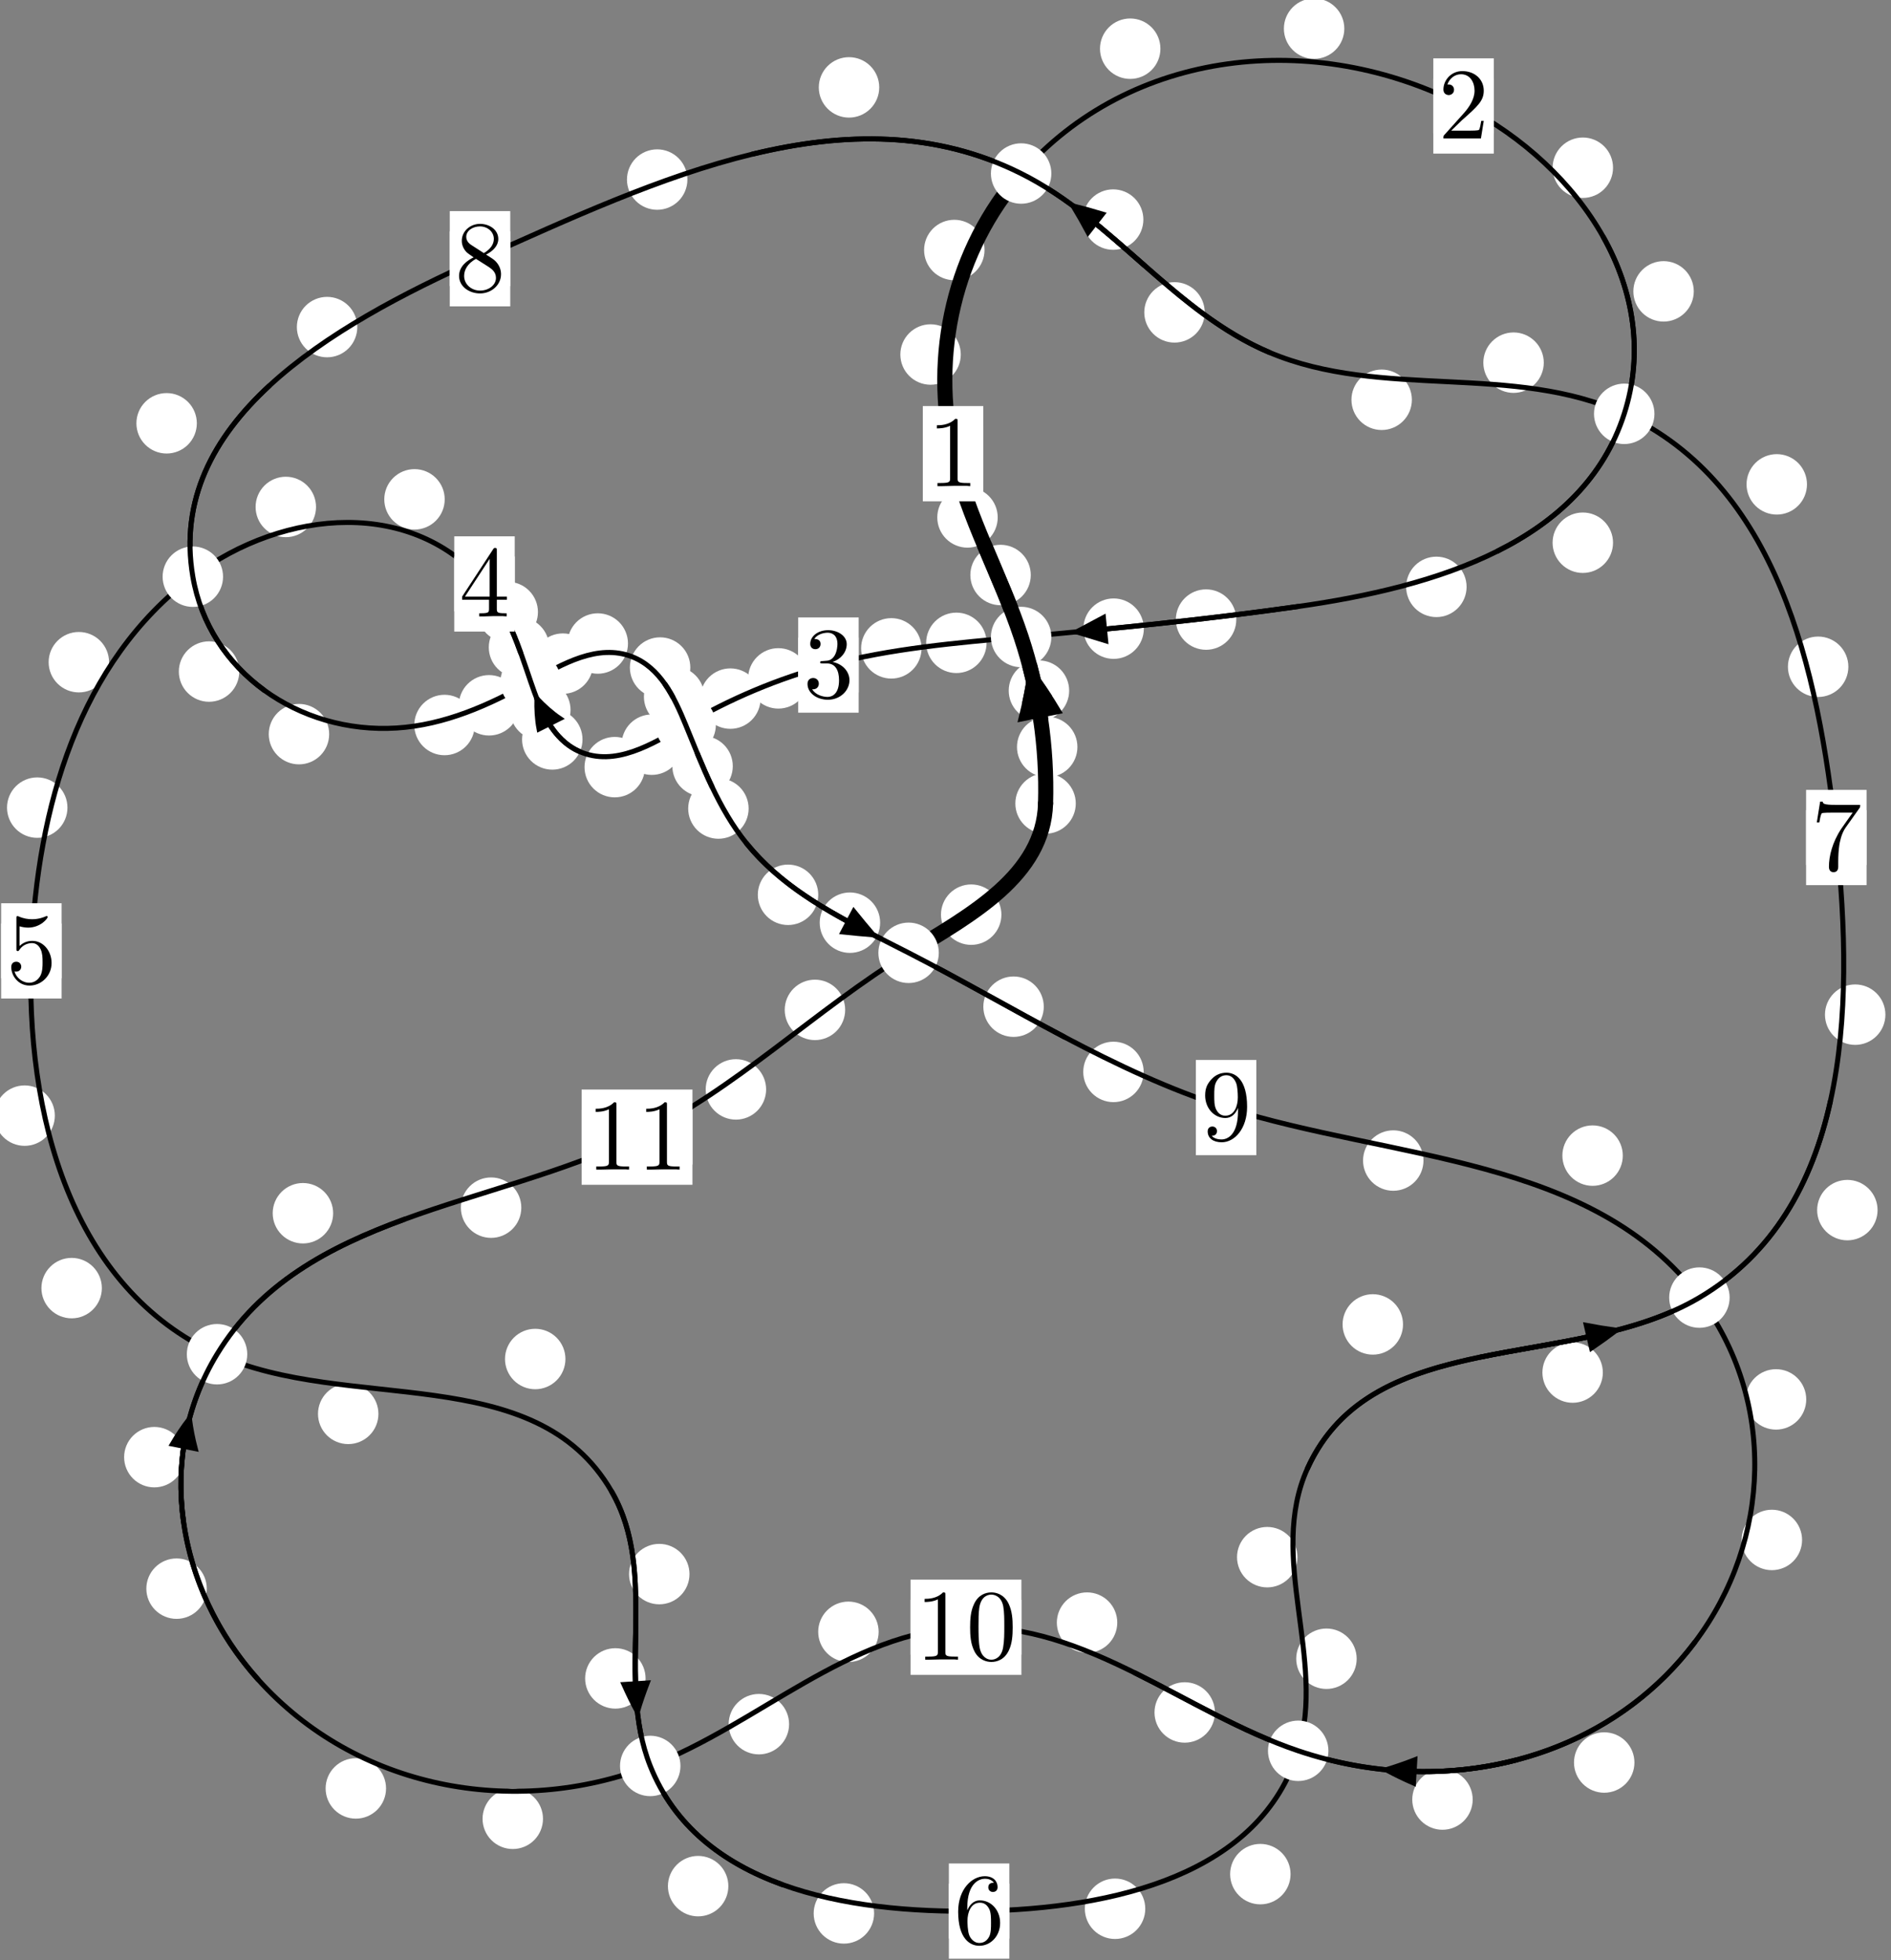 <?xml version="1.0"?>
<!-- Created by MetaPost 1.999 on 2021.07.06:0014 -->
<svg version="1.1" xmlns="http://www.w3.org/2000/svg" xmlns:xlink="http://www.w3.org/1999/xlink" width="187.038" height="193.878" viewBox="0 0 187.038 193.878">
<rect x="0" y="0" width="187.038" height="193.878" fill="#808080" stroke="none"/>
<!-- Original BoundingBox: -101.553329 -130.720032 85.484253 63.157639 -->
  <defs>
    <g transform="scale(0.01,0.01)" id="GLYPHcmr10_48">
      <path style="fill-rule: evenodd;" d="M460 -320C460 -400,455 -480,420 -554C374 -650,292 -666,250 -666C190 -666,117 -640,76 -547C44 -478,39 -400,39 -320C39 -245,43 -155,84 -79C127 2,200 22,249 22C303 22,379 1,423 -94C455 -163,460 -241,460 -320M249 -0C210 -0,151 -25,133 -121C122 -181,122 -273,122 -332C122 -396,122 -462,130 -516C149 -635,224 -644,249 -644C282 -644,348 -626,367 -527C377 -471,377 -395,377 -332C377 -257,377 -189,366 -125C351 -30,294 -0,249 -0"></path>
    </g>
    <g transform="scale(0.01,0.01)" id="GLYPHcmr10_49">
      <path style="fill-rule: evenodd;" d="M294 -640C294 -664,294 -666,271 -666C209 -602,121 -602,89 -602L89 -571C109 -571,168 -571,220 -597L220 -79C220 -43,217 -31,127 -31L95 -31L95 -0L257 -0L130 -3L217 -3L257 -3L297 -3L384 -3L419 -0L419 -31L387 -31C297 -31,294 -42,294 -79"></path>
    </g>
    <g transform="scale(0.01,0.01)" id="GLYPHcmr10_50">
      <path style="fill-rule: evenodd;" d="M127 -77L233 -180C389 -318,449 -372,449 -472C449 -586,359 -666,237 -666C124 -666,50 -574,50 -485C50 -429,100 -429,103 -429C120 -429,155 -441,155 -482C155 -508,137 -534,102 -534C94 -534,92 -534,89 -533C112 -598,166 -635,224 -635C315 -635,358 -554,358 -472C358 -392,308 -313,253 -251L61 -37C50 -26,50 -24,50 -0L421 -0L449 -174L424 -174C419 -144,412 -100,402 -85C395 -77,329 -77,307 -77"></path>
    </g>
    <g transform="scale(0.01,0.01)" id="GLYPHcmr10_51">
      <path style="fill-rule: evenodd;" d="M290 -352C372 -379,430 -449,430 -528C430 -610,342 -666,246 -666C145 -666,69 -606,69 -530C69 -497,91 -478,120 -478C151 -478,171 -500,171 -529C171 -579,124 -579,109 -579C140 -628,206 -641,242 -641C283 -641,338 -619,338 -529C338 -517,336 -459,310 -415C280 -367,246 -364,221 -363C213 -362,189 -360,182 -360C174 -359,167 -358,167 -348C167 -337,174 -337,191 -337L235 -337C317 -337,354 -269,354 -171C354 -35,285 -6,241 -6C198 -6,123 -23,88 -82C123 -77,154 -99,154 -137C154 -173,127 -193,98 -193C74 -193,42 -179,42 -135C42 -44,135 22,244 22C366 22,457 -69,457 -171C457 -253,394 -331,290 -352"></path>
    </g>
    <g transform="scale(0.01,0.01)" id="GLYPHcmr10_52">
      <path style="fill-rule: evenodd;" d="M294 -165L294 -78C294 -42,292 -31,218 -31L197 -31L197 -0L332 -0L238 -3L290 -3L332 -3L374 -3L427 -3L468 -0L468 -31L447 -31C373 -31,371 -42,371 -78L371 -165L471 -165L471 -196L371 -196L371 -651C371 -671,371 -677,355 -677C346 -677,343 -677,335 -665L28 -196L28 -165M300 -196L56 -196L300 -569"></path>
    </g>
    <g transform="scale(0.01,0.01)" id="GLYPHcmr10_53">
      <path style="fill-rule: evenodd;" d="M449 -201C449 -320,367 -420,259 -420C211 -420,168 -404,132 -369L132 -564C152 -558,185 -551,217 -551C340 -551,410 -642,410 -655C410 -661,407 -666,400 -666C399 -666,397 -666,392 -663C372 -654,323 -634,256 -634C216 -634,170 -641,123 -662C115 -665,113 -665,111 -665C101 -665,101 -657,101 -641L101 -345C101 -327,101 -319,115 -319C122 -319,124 -322,128 -328C139 -344,176 -398,257 -398C309 -398,334 -352,342 -334C358 -297,360 -258,360 -208C360 -173,360 -113,336 -71C312 -32,275 -6,229 -6C156 -6,99 -59,82 -118C85 -117,88 -116,99 -116C132 -116,149 -141,149 -165C149 -189,132 -214,99 -214C85 -214,50 -207,50 -161C50 -75,119 22,231 22C347 22,449 -74,449 -201"></path>
    </g>
    <g transform="scale(0.01,0.01)" id="GLYPHcmr10_54">
      <path style="fill-rule: evenodd;" d="M132 -328L132 -352C132 -605,256 -641,307 -641C331 -641,373 -635,395 -601C380 -601,340 -601,340 -556C340 -525,364 -510,386 -510C402 -510,432 -519,432 -558C432 -618,388 -666,305 -666C177 -666,42 -537,42 -316C42 -49,158 22,251 22C362 22,457 -72,457 -204C457 -331,368 -427,257 -427C189 -427,152 -376,132 -328M251 -6C188 -6,158 -66,152 -81C134 -128,134 -208,134 -226C134 -304,166 -404,256 -404C272 -404,318 -404,349 -342C367 -305,367 -254,367 -205C367 -157,367 -107,350 -71C320 -11,274 -6,251 -6"></path>
    </g>
    <g transform="scale(0.01,0.01)" id="GLYPHcmr10_55">
      <path style="fill-rule: evenodd;" d="M476 -609C485 -621,485 -623,485 -644L242 -644C120 -644,118 -657,114 -676L89 -676L56 -470L81 -470C84 -486,93 -549,106 -561C113 -567,191 -567,204 -567L411 -567C400 -551,321 -442,299 -409C209 -274,176 -135,176 -33C176 -23,176 22,222 22C268 22,268 -23,268 -33L268 -84C268 -139,271 -194,279 -248C283 -271,297 -357,341 -419"></path>
    </g>
    <g transform="scale(0.01,0.01)" id="GLYPHcmr10_56">
      <path style="fill-rule: evenodd;" d="M163 -457C117 -487,113 -521,113 -538C113 -599,178 -641,249 -641C322 -641,386 -589,386 -517C386 -460,347 -412,287 -377M309 -362C381 -399,430 -451,430 -517C430 -609,341 -666,250 -666C150 -666,69 -592,69 -499C69 -481,71 -436,113 -389C124 -377,161 -352,186 -335C128 -306,42 -250,42 -151C42 -45,144 22,249 22C362 22,457 -61,457 -168C457 -204,446 -249,408 -291C389 -312,373 -322,309 -362M209 -320L332 -242C360 -223,407 -193,407 -132C407 -58,332 -6,250 -6C164 -6,92 -68,92 -151C92 -209,124 -273,209 -320"></path>
    </g>
    <g transform="scale(0.01,0.01)" id="GLYPHcmr10_57">
      <path style="fill-rule: evenodd;" d="M367 -318L367 -286C367 -52,263 -6,205 -6C188 -6,134 -8,107 -42C151 -42,159 -71,159 -88C159 -119,135 -134,113 -134C97 -134,67 -125,67 -86C67 -19,121 22,206 22C335 22,457 -114,457 -329C457 -598,342 -666,253 -666C198 -666,149 -648,106 -603C65 -558,42 -516,42 -441C42 -316,130 -218,242 -218C303 -218,344 -260,367 -318M243 -241C227 -241,181 -241,150 -304C132 -341,132 -391,132 -440C132 -494,132 -541,153 -578C180 -628,218 -641,253 -641C299 -641,332 -607,349 -562C361 -530,365 -467,365 -421C365 -338,331 -241,243 -241"></path>
    </g>
  </defs>
  <path d="M106.567 73.879C106.567 73.086,106.252 72.326,105.692 71.765C105.131 71.205,104.371 70.89,103.578 70.89C102.786 70.89,102.026 71.205,101.465 71.765C100.905 72.326,100.59 73.086,100.59 73.879C100.59 74.671,100.905 75.431,101.465 75.992C102.026 76.552,102.786 76.867,103.578 76.867C104.371 76.867,105.131 76.552,105.692 75.992C106.252 75.431,106.567 74.671,106.567 73.879Z" style="fill: rgb(100%,100%,100%);stroke: none;"></path>
  <path d="M106.405 79.466C106.405 78.674,106.09 77.914,105.529 77.353C104.969 76.793,104.209 76.478,103.416 76.478C102.623 76.478,101.863 76.793,101.303 77.353C100.742 77.914,100.427 78.674,100.427 79.466C100.427 80.259,100.742 81.019,101.303 81.58C101.863 82.14,102.623 82.455,103.416 82.455C104.209 82.455,104.969 82.14,105.529 81.58C106.09 81.019,106.405 80.259,106.405 79.466Z" style="fill: rgb(100%,100%,100%);stroke: none;"></path>
  <path d="M101.954 56.87C101.954 56.077,101.639 55.317,101.079 54.757C100.518 54.196,99.758 53.881,98.966 53.881C98.173 53.881,97.413 54.196,96.852 54.757C96.292 55.317,95.977 56.077,95.977 56.87C95.977 57.663,96.292 58.423,96.852 58.983C97.413 59.544,98.173 59.859,98.966 59.859C99.758 59.859,100.518 59.544,101.079 58.983C101.639 58.423,101.954 57.663,101.954 56.87Z" style="fill: rgb(100%,100%,100%);stroke: none;"></path>
  <path d="M105.75 68.306C105.75 67.513,105.435 66.753,104.874 66.192C104.314 65.632,103.554 65.317,102.761 65.317C101.968 65.317,101.208 65.632,100.648 66.192C100.087 66.753,99.772 67.513,99.772 68.306C99.772 69.098,100.087 69.858,100.648 70.419C101.208 70.979,101.968 71.294,102.761 71.294C103.554 71.294,104.314 70.979,104.874 70.419C105.435 69.858,105.75 69.098,105.75 68.306Z" style="fill: rgb(100%,100%,100%);stroke: none;"></path>
  <path d="M95.03 35.062C95.03 34.269,94.715 33.509,94.155 32.949C93.594 32.388,92.834 32.073,92.041 32.073C91.249 32.073,90.488 32.388,89.928 32.949C89.367 33.509,89.053 34.269,89.053 35.062C89.053 35.855,89.367 36.615,89.928 37.175C90.488 37.736,91.249 38.051,92.041 38.051C92.834 38.051,93.594 37.736,94.155 37.175C94.715 36.615,95.03 35.855,95.03 35.062Z" style="fill: rgb(100%,100%,100%);stroke: none;"></path>
  <path d="M98.684 51.175C98.684 50.382,98.369 49.622,97.809 49.062C97.248 48.501,96.488 48.186,95.695 48.186C94.903 48.186,94.142 48.501,93.582 49.062C93.021 49.622,92.706 50.382,92.706 51.175C92.706 51.968,93.021 52.728,93.582 53.288C94.142 53.849,94.903 54.164,95.695 54.164C96.488 54.164,97.248 53.849,97.809 53.288C98.369 52.728,98.684 51.968,98.684 51.175Z" style="fill: rgb(100%,100%,100%);stroke: none;"></path>
  <path d="M114.777 4.816C114.777 4.023,114.462 3.263,113.902 2.703C113.341 2.142,112.581 1.827,111.788 1.827C110.996 1.827,110.236 2.142,109.675 2.703C109.115 3.263,108.8 4.023,108.8 4.816C108.8 5.609,109.115 6.369,109.675 6.929C110.236 7.49,110.996 7.805,111.788 7.805C112.581 7.805,113.341 7.49,113.902 6.929C114.462 6.369,114.777 5.609,114.777 4.816Z" style="fill: rgb(100%,100%,100%);stroke: none;"></path>
  <path d="M97.378 24.726C97.378 23.934,97.063 23.174,96.503 22.613C95.942 22.053,95.182 21.738,94.39 21.738C93.597 21.738,92.837 22.053,92.276 22.613C91.716 23.174,91.401 23.934,91.401 24.726C91.401 25.519,91.716 26.279,92.276 26.84C92.837 27.4,93.597 27.715,94.39 27.715C95.182 27.715,95.942 27.4,96.503 26.84C97.063 26.279,97.378 25.519,97.378 24.726Z" style="fill: rgb(100%,100%,100%);stroke: none;"></path>
  <path d="M159.545 16.589C159.545 15.797,159.23 15.036,158.67 14.476C158.11 13.915,157.349 13.6,156.557 13.6C155.764 13.6,155.004 13.915,154.443 14.476C153.883 15.036,153.568 15.797,153.568 16.589C153.568 17.382,153.883 18.142,154.443 18.703C155.004 19.263,155.764 19.578,156.557 19.578C157.349 19.578,158.11 19.263,158.67 18.703C159.23 18.142,159.545 17.382,159.545 16.589Z" style="fill: rgb(100%,100%,100%);stroke: none;"></path>
  <path d="M132.966 2.831C132.966 2.038,132.651 1.278,132.091 0.718C131.53 0.157,130.77 -0.158,129.977 -0.158C129.185 -0.158,128.425 0.157,127.864 0.718C127.304 1.278,126.989 2.038,126.989 2.831C126.989 3.624,127.304 4.384,127.864 4.944C128.425 5.505,129.185 5.82,129.977 5.82C130.77 5.82,131.53 5.505,132.091 4.944C132.651 4.384,132.966 3.624,132.966 2.831Z" style="fill: rgb(100%,100%,100%);stroke: none;"></path>
  <path d="M159.544 53.676C159.544 52.883,159.229 52.123,158.668 51.563C158.108 51.002,157.348 50.687,156.555 50.687C155.762 50.687,155.002 51.002,154.442 51.563C153.881 52.123,153.566 52.883,153.566 53.676C153.566 54.469,153.881 55.229,154.442 55.789C155.002 56.35,155.762 56.665,156.555 56.665C157.348 56.665,158.108 56.35,158.668 55.789C159.229 55.229,159.544 54.469,159.544 53.676Z" style="fill: rgb(100%,100%,100%);stroke: none;"></path>
  <path d="M167.531 28.816C167.531 28.023,167.216 27.263,166.656 26.702C166.095 26.142,165.335 25.827,164.543 25.827C163.75 25.827,162.99 26.142,162.429 26.702C161.869 27.263,161.554 28.023,161.554 28.816C161.554 29.608,161.869 30.368,162.429 30.929C162.99 31.489,163.75 31.804,164.543 31.804C165.335 31.804,166.095 31.489,166.656 30.929C167.216 30.368,167.531 29.608,167.531 28.816Z" style="fill: rgb(100%,100%,100%);stroke: none;"></path>
  <path d="M122.28 61.276C122.28 60.484,121.965 59.723,121.405 59.163C120.844 58.602,120.084 58.288,119.292 58.288C118.499 58.288,117.739 58.602,117.178 59.163C116.618 59.723,116.303 60.484,116.303 61.276C116.303 62.069,116.618 62.829,117.178 63.39C117.739 63.95,118.499 64.265,119.292 64.265C120.084 64.265,120.844 63.95,121.405 63.39C121.965 62.829,122.28 62.069,122.28 61.276Z" style="fill: rgb(100%,100%,100%);stroke: none;"></path>
  <path d="M145.06 58.042C145.06 57.25,144.745 56.489,144.184 55.929C143.624 55.368,142.863 55.054,142.071 55.054C141.278 55.054,140.518 55.368,139.957 55.929C139.397 56.489,139.082 57.25,139.082 58.042C139.082 58.835,139.397 59.595,139.957 60.156C140.518 60.716,141.278 61.031,142.071 61.031C142.863 61.031,143.624 60.716,144.184 60.156C144.745 59.595,145.06 58.835,145.06 58.042Z" style="fill: rgb(100%,100%,100%);stroke: none;"></path>
  <path d="M97.583 63.578C97.583 62.785,97.268 62.025,96.708 61.464C96.147 60.904,95.387 60.589,94.595 60.589C93.802 60.589,93.042 60.904,92.481 61.464C91.921 62.025,91.606 62.785,91.606 63.578C91.606 64.37,91.921 65.13,92.481 65.691C93.042 66.251,93.802 66.566,94.595 66.566C95.387 66.566,96.147 66.251,96.708 65.691C97.268 65.13,97.583 64.37,97.583 63.578Z" style="fill: rgb(100%,100%,100%);stroke: none;"></path>
  <path d="M113.137 62.175C113.137 61.382,112.822 60.622,112.261 60.062C111.701 59.501,110.941 59.186,110.148 59.186C109.355 59.186,108.595 59.501,108.035 60.062C107.474 60.622,107.159 61.382,107.159 62.175C107.159 62.968,107.474 63.728,108.035 64.288C108.595 64.849,109.355 65.164,110.148 65.164C110.941 65.164,111.701 64.849,112.261 64.288C112.822 63.728,113.137 62.968,113.137 62.175Z" style="fill: rgb(100%,100%,100%);stroke: none;"></path>
  <path d="M79.974 67.092C79.974 66.3,79.659 65.54,79.099 64.979C78.538 64.419,77.778 64.104,76.985 64.104C76.193 64.104,75.433 64.419,74.872 64.979C74.312 65.54,73.997 66.3,73.997 67.092C73.997 67.885,74.312 68.645,74.872 69.206C75.433 69.766,76.193 70.081,76.985 70.081C77.778 70.081,78.538 69.766,79.099 69.206C79.659 68.645,79.974 67.885,79.974 67.092Z" style="fill: rgb(100%,100%,100%);stroke: none;"></path>
  <path d="M91.148 64.124C91.148 63.331,90.834 62.571,90.273 62.01C89.713 61.45,88.952 61.135,88.16 61.135C87.367 61.135,86.607 61.45,86.046 62.01C85.486 62.571,85.171 63.331,85.171 64.124C85.171 64.916,85.486 65.676,86.046 66.237C86.607 66.797,87.367 67.112,88.16 67.112C88.952 67.112,89.713 66.797,90.273 66.237C90.834 65.676,91.148 64.916,91.148 64.124Z" style="fill: rgb(100%,100%,100%);stroke: none;"></path>
  <path d="M67.457 73.65C67.457 72.857,67.143 72.097,66.582 71.536C66.022 70.976,65.261 70.661,64.469 70.661C63.676 70.661,62.916 70.976,62.355 71.536C61.795 72.097,61.48 72.857,61.48 73.65C61.48 74.442,61.795 75.203,62.355 75.763C62.916 76.324,63.676 76.639,64.469 76.639C65.261 76.639,66.022 76.324,66.582 75.763C67.143 75.203,67.457 74.442,67.457 73.65Z" style="fill: rgb(100%,100%,100%);stroke: none;"></path>
  <path d="M75.228 69.094C75.228 68.301,74.914 67.541,74.353 66.98C73.793 66.42,73.032 66.105,72.24 66.105C71.447 66.105,70.687 66.42,70.126 66.98C69.566 67.541,69.251 68.301,69.251 69.094C69.251 69.886,69.566 70.647,70.126 71.207C70.687 71.767,71.447 72.082,72.24 72.082C73.032 72.082,73.793 71.767,74.353 71.207C74.914 70.647,75.228 69.886,75.228 69.094Z" style="fill: rgb(100%,100%,100%);stroke: none;"></path>
  <path d="M57.616 73.132C57.616 72.339,57.301 71.579,56.74 71.018C56.18 70.458,55.42 70.143,54.627 70.143C53.834 70.143,53.074 70.458,52.514 71.018C51.953 71.579,51.638 72.339,51.638 73.132C51.638 73.924,51.953 74.684,52.514 75.245C53.074 75.805,53.834 76.12,54.627 76.12C55.42 76.12,56.18 75.805,56.74 75.245C57.301 74.684,57.616 73.924,57.616 73.132Z" style="fill: rgb(100%,100%,100%);stroke: none;"></path>
  <path d="M63.793 75.871C63.793 75.079,63.478 74.318,62.917 73.758C62.357 73.197,61.597 72.882,60.804 72.882C60.011 72.882,59.251 73.197,58.691 73.758C58.13 74.318,57.815 75.079,57.815 75.871C57.815 76.664,58.13 77.424,58.691 77.985C59.251 78.545,60.011 78.86,60.804 78.86C61.597 78.86,62.357 78.545,62.917 77.985C63.478 77.424,63.793 76.664,63.793 75.871Z" style="fill: rgb(100%,100%,100%);stroke: none;"></path>
  <path d="M54.323 64.023C54.323 63.23,54.008 62.47,53.448 61.91C52.887 61.349,52.127 61.034,51.334 61.034C50.542 61.034,49.782 61.349,49.221 61.91C48.661 62.47,48.346 63.23,48.346 64.023C48.346 64.816,48.661 65.576,49.221 66.136C49.782 66.697,50.542 67.012,51.334 67.012C52.127 67.012,52.887 66.697,53.448 66.136C54.008 65.576,54.323 64.816,54.323 64.023Z" style="fill: rgb(100%,100%,100%);stroke: none;"></path>
  <path d="M56.432 70.214C56.432 69.421,56.117 68.661,55.557 68.101C54.996 67.54,54.236 67.225,53.443 67.225C52.651 67.225,51.89 67.54,51.33 68.101C50.769 68.661,50.454 69.421,50.454 70.214C50.454 71.007,50.769 71.767,51.33 72.327C51.89 72.888,52.651 73.203,53.443 73.203C54.236 73.203,54.996 72.888,55.557 72.327C56.117 71.767,56.432 71.007,56.432 70.214Z" style="fill: rgb(100%,100%,100%);stroke: none;"></path>
  <path d="M43.986 49.386C43.986 48.593,43.672 47.833,43.111 47.273C42.551 46.712,41.79 46.397,40.998 46.397C40.205 46.397,39.445 46.712,38.884 47.273C38.324 47.833,38.009 48.593,38.009 49.386C38.009 50.179,38.324 50.939,38.884 51.499C39.445 52.06,40.205 52.375,40.998 52.375C41.79 52.375,42.551 52.06,43.111 51.499C43.672 50.939,43.986 50.179,43.986 49.386Z" style="fill: rgb(100%,100%,100%);stroke: none;"></path>
  <path d="M53.208 60.53C53.208 59.738,52.893 58.977,52.332 58.417C51.772 57.856,51.012 57.542,50.219 57.542C49.426 57.542,48.666 57.856,48.105 58.417C47.545 58.977,47.23 59.738,47.23 60.53C47.23 61.323,47.545 62.083,48.105 62.644C48.666 63.204,49.426 63.519,50.219 63.519C51.012 63.519,51.772 63.204,52.332 62.644C52.893 62.083,53.208 61.323,53.208 60.53Z" style="fill: rgb(100%,100%,100%);stroke: none;"></path>
  <path d="M10.788 65.492C10.788 64.699,10.473 63.939,9.913 63.379C9.352 62.818,8.592 62.503,7.799 62.503C7.007 62.503,6.247 62.818,5.686 63.379C5.126 63.939,4.811 64.699,4.811 65.492C4.811 66.285,5.126 67.045,5.686 67.605C6.247 68.166,7.007 68.481,7.799 68.481C8.592 68.481,9.352 68.166,9.913 67.605C10.473 67.045,10.788 66.285,10.788 65.492Z" style="fill: rgb(100%,100%,100%);stroke: none;"></path>
  <path d="M31.258 50.139C31.258 49.346,30.944 48.586,30.383 48.026C29.823 47.465,29.062 47.15,28.27 47.15C27.477 47.15,26.717 47.465,26.156 48.026C25.596 48.586,25.281 49.346,25.281 50.139C25.281 50.932,25.596 51.692,26.156 52.252C26.717 52.813,27.477 53.128,28.27 53.128C29.062 53.128,29.823 52.813,30.383 52.252C30.944 51.692,31.258 50.932,31.258 50.139Z" style="fill: rgb(100%,100%,100%);stroke: none;"></path>
  <path d="M5.424 110.337C5.424 109.545,5.109 108.784,4.549 108.224C3.988 107.664,3.228 107.349,2.435 107.349C1.643 107.349,0.883 107.664,0.322 108.224C-0.238 108.784,-0.553 109.545,-0.553 110.337C-0.553 111.13,-0.238 111.89,0.322 112.451C0.883 113.011,1.643 113.326,2.435 113.326C3.228 113.326,3.988 113.011,4.549 112.451C5.109 111.89,5.424 111.13,5.424 110.337Z" style="fill: rgb(100%,100%,100%);stroke: none;"></path>
  <path d="M6.672 79.875C6.672 79.082,6.357 78.322,5.796 77.761C5.236 77.201,4.476 76.886,3.683 76.886C2.89 76.886,2.13 77.201,1.57 77.761C1.009 78.322,0.694 79.082,0.694 79.875C0.694 80.667,1.009 81.427,1.57 81.988C2.13 82.548,2.89 82.863,3.683 82.863C4.476 82.863,5.236 82.548,5.796 81.988C6.357 81.427,6.672 80.667,6.672 79.875Z" style="fill: rgb(100%,100%,100%);stroke: none;"></path>
  <path d="M37.43 139.834C37.43 139.041,37.115 138.281,36.555 137.72C35.994 137.16,35.234 136.845,34.442 136.845C33.649 136.845,32.889 137.16,32.328 137.72C31.768 138.281,31.453 139.041,31.453 139.834C31.453 140.626,31.768 141.387,32.328 141.947C32.889 142.508,33.649 142.823,34.442 142.823C35.234 142.823,35.994 142.508,36.555 141.947C37.115 141.387,37.43 140.626,37.43 139.834Z" style="fill: rgb(100%,100%,100%);stroke: none;"></path>
  <path d="M10.075 127.396C10.075 126.603,9.76 125.843,9.199 125.283C8.639 124.722,7.879 124.407,7.086 124.407C6.293 124.407,5.533 124.722,4.973 125.283C4.412 125.843,4.097 126.603,4.097 127.396C4.097 128.189,4.412 128.949,4.973 129.509C5.533 130.07,6.293 130.385,7.086 130.385C7.879 130.385,8.639 130.07,9.199 129.509C9.76 128.949,10.075 128.189,10.075 127.396Z" style="fill: rgb(100%,100%,100%);stroke: none;"></path>
  <path d="M68.197 155.68C68.197 154.888,67.882 154.127,67.321 153.567C66.761 153.006,66.001 152.691,65.208 152.691C64.415 152.691,63.655 153.006,63.095 153.567C62.534 154.127,62.219 154.888,62.219 155.68C62.219 156.473,62.534 157.233,63.095 157.794C63.655 158.354,64.415 158.669,65.208 158.669C66.001 158.669,66.761 158.354,67.321 157.794C67.882 157.233,68.197 156.473,68.197 155.68Z" style="fill: rgb(100%,100%,100%);stroke: none;"></path>
  <path d="M55.927 134.408C55.927 133.615,55.612 132.855,55.052 132.295C54.491 131.734,53.731 131.419,52.938 131.419C52.146 131.419,51.386 131.734,50.825 132.295C50.265 132.855,49.95 133.615,49.95 134.408C49.95 135.201,50.265 135.961,50.825 136.521C51.386 137.082,52.146 137.397,52.938 137.397C53.731 137.397,54.491 137.082,55.052 136.521C55.612 135.961,55.927 135.201,55.927 134.408Z" style="fill: rgb(100%,100%,100%);stroke: none;"></path>
  <path d="M72.041 186.541C72.041 185.749,71.726 184.989,71.166 184.428C70.605 183.868,69.845 183.553,69.052 183.553C68.26 183.553,67.5 183.868,66.939 184.428C66.379 184.989,66.064 185.749,66.064 186.541C66.064 187.334,66.379 188.094,66.939 188.655C67.5 189.215,68.26 189.53,69.052 189.53C69.845 189.53,70.605 189.215,71.166 188.655C71.726 188.094,72.041 187.334,72.041 186.541Z" style="fill: rgb(100%,100%,100%);stroke: none;"></path>
  <path d="M63.853 165.998C63.853 165.205,63.538 164.445,62.978 163.884C62.417 163.324,61.657 163.009,60.864 163.009C60.072 163.009,59.312 163.324,58.751 163.884C58.191 164.445,57.876 165.205,57.876 165.998C57.876 166.79,58.191 167.55,58.751 168.111C59.312 168.671,60.072 168.986,60.864 168.986C61.657 168.986,62.417 168.671,62.978 168.111C63.538 167.55,63.853 166.79,63.853 165.998Z" style="fill: rgb(100%,100%,100%);stroke: none;"></path>
  <path d="M113.278 188.779C113.278 187.986,112.963 187.226,112.402 186.666C111.842 186.105,111.082 185.79,110.289 185.79C109.496 185.79,108.736 186.105,108.176 186.666C107.615 187.226,107.3 187.986,107.3 188.779C107.3 189.572,107.615 190.332,108.176 190.892C108.736 191.453,109.496 191.768,110.289 191.768C111.082 191.768,111.842 191.453,112.402 190.892C112.963 190.332,113.278 189.572,113.278 188.779Z" style="fill: rgb(100%,100%,100%);stroke: none;"></path>
  <path d="M86.457 189.239C86.457 188.447,86.142 187.687,85.582 187.126C85.021 186.566,84.261 186.251,83.469 186.251C82.676 186.251,81.916 186.566,81.355 187.126C80.795 187.687,80.48 188.447,80.48 189.239C80.48 190.032,80.795 190.792,81.355 191.353C81.916 191.913,82.676 192.228,83.469 192.228C84.261 192.228,85.021 191.913,85.582 191.353C86.142 190.792,86.457 190.032,86.457 189.239Z" style="fill: rgb(100%,100%,100%);stroke: none;"></path>
  <path d="M134.188 164.052C134.188 163.259,133.873 162.499,133.312 161.938C132.752 161.378,131.992 161.063,131.199 161.063C130.406 161.063,129.646 161.378,129.086 161.938C128.525 162.499,128.21 163.259,128.21 164.052C128.21 164.844,128.525 165.605,129.086 166.165C129.646 166.725,130.406 167.04,131.199 167.04C131.992 167.04,132.752 166.725,133.312 166.165C133.873 165.605,134.188 164.844,134.188 164.052Z" style="fill: rgb(100%,100%,100%);stroke: none;"></path>
  <path d="M127.649 185.354C127.649 184.561,127.334 183.801,126.774 183.241C126.213 182.68,125.453 182.365,124.66 182.365C123.868 182.365,123.107 182.68,122.547 183.241C121.986 183.801,121.671 184.561,121.671 185.354C121.671 186.147,121.986 186.907,122.547 187.467C123.107 188.028,123.868 188.343,124.66 188.343C125.453 188.343,126.213 188.028,126.774 187.467C127.334 186.907,127.649 186.147,127.649 185.354Z" style="fill: rgb(100%,100%,100%);stroke: none;"></path>
  <path d="M138.772 130.987C138.772 130.195,138.457 129.434,137.897 128.874C137.336 128.313,136.576 127.998,135.783 127.998C134.991 127.998,134.231 128.313,133.67 128.874C133.11 129.434,132.795 130.195,132.795 130.987C132.795 131.78,133.11 132.54,133.67 133.101C134.231 133.661,134.991 133.976,135.783 133.976C136.576 133.976,137.336 133.661,137.897 133.101C138.457 132.54,138.772 131.78,138.772 130.987Z" style="fill: rgb(100%,100%,100%);stroke: none;"></path>
  <path d="M128.33 154.006C128.33 153.213,128.015 152.453,127.455 151.893C126.894 151.332,126.134 151.017,125.342 151.017C124.549 151.017,123.789 151.332,123.228 151.893C122.668 152.453,122.353 153.213,122.353 154.006C122.353 154.799,122.668 155.559,123.228 156.119C123.789 156.68,124.549 156.995,125.342 156.995C126.134 156.995,126.894 156.68,127.455 156.119C128.015 155.559,128.33 154.799,128.33 154.006Z" style="fill: rgb(100%,100%,100%);stroke: none;"></path>
  <path d="M185.71 119.681C185.71 118.889,185.395 118.129,184.834 117.568C184.274 117.008,183.514 116.693,182.721 116.693C181.928 116.693,181.168 117.008,180.608 117.568C180.047 118.129,179.732 118.889,179.732 119.681C179.732 120.474,180.047 121.234,180.608 121.795C181.168 122.355,181.928 122.67,182.721 122.67C183.514 122.67,184.274 122.355,184.834 121.795C185.395 121.234,185.71 120.474,185.71 119.681Z" style="fill: rgb(100%,100%,100%);stroke: none;"></path>
  <path d="M158.536 135.748C158.536 134.955,158.221 134.195,157.661 133.634C157.1 133.074,156.34 132.759,155.547 132.759C154.755 132.759,153.994 133.074,153.434 133.634C152.873 134.195,152.559 134.955,152.559 135.748C152.559 136.54,152.873 137.301,153.434 137.861C153.994 138.422,154.755 138.737,155.547 138.737C156.34 138.737,157.1 138.422,157.661 137.861C158.221 137.301,158.536 136.54,158.536 135.748Z" style="fill: rgb(100%,100%,100%);stroke: none;"></path>
  <path d="M182.82 65.945C182.82 65.152,182.506 64.392,181.945 63.831C181.385 63.271,180.624 62.956,179.832 62.956C179.039 62.956,178.279 63.271,177.718 63.831C177.158 64.392,176.843 65.152,176.843 65.945C176.843 66.737,177.158 67.497,177.718 68.058C178.279 68.618,179.039 68.933,179.832 68.933C180.624 68.933,181.385 68.618,181.945 68.058C182.506 67.497,182.82 66.737,182.82 65.945Z" style="fill: rgb(100%,100%,100%);stroke: none;"></path>
  <path d="M186.484 100.351C186.484 99.559,186.169 98.798,185.609 98.238C185.048 97.677,184.288 97.362,183.496 97.362C182.703 97.362,181.943 97.677,181.382 98.238C180.822 98.798,180.507 99.559,180.507 100.351C180.507 101.144,180.822 101.904,181.382 102.465C181.943 103.025,182.703 103.34,183.496 103.34C184.288 103.34,185.048 103.025,185.609 102.465C186.169 101.904,186.484 101.144,186.484 100.351Z" style="fill: rgb(100%,100%,100%);stroke: none;"></path>
  <path d="M152.694 35.868C152.694 35.075,152.379 34.315,151.818 33.755C151.258 33.194,150.498 32.879,149.705 32.879C148.912 32.879,148.152 33.194,147.592 33.755C147.031 34.315,146.716 35.075,146.716 35.868C146.716 36.661,147.031 37.421,147.592 37.981C148.152 38.542,148.912 38.857,149.705 38.857C150.498 38.857,151.258 38.542,151.818 37.981C152.379 37.421,152.694 36.661,152.694 35.868Z" style="fill: rgb(100%,100%,100%);stroke: none;"></path>
  <path d="M178.728 47.904C178.728 47.111,178.413 46.351,177.853 45.79C177.292 45.23,176.532 44.915,175.74 44.915C174.947 44.915,174.187 45.23,173.626 45.79C173.066 46.351,172.751 47.111,172.751 47.904C172.751 48.696,173.066 49.457,173.626 50.017C174.187 50.578,174.947 50.892,175.74 50.892C176.532 50.892,177.292 50.578,177.853 50.017C178.413 49.457,178.728 48.696,178.728 47.904Z" style="fill: rgb(100%,100%,100%);stroke: none;"></path>
  <path d="M119.158 30.894C119.158 30.102,118.843 29.342,118.283 28.781C117.722 28.221,116.962 27.906,116.169 27.906C115.377 27.906,114.617 28.221,114.056 28.781C113.496 29.342,113.181 30.102,113.181 30.894C113.181 31.687,113.496 32.447,114.056 33.008C114.617 33.568,115.377 33.883,116.169 33.883C116.962 33.883,117.722 33.568,118.283 33.008C118.843 32.447,119.158 31.687,119.158 30.894Z" style="fill: rgb(100%,100%,100%);stroke: none;"></path>
  <path d="M139.648 39.539C139.648 38.746,139.333 37.986,138.773 37.426C138.212 36.865,137.452 36.55,136.659 36.55C135.867 36.55,135.107 36.865,134.546 37.426C133.986 37.986,133.671 38.746,133.671 39.539C133.671 40.332,133.986 41.092,134.546 41.652C135.107 42.213,135.867 42.528,136.659 42.528C137.452 42.528,138.212 42.213,138.773 41.652C139.333 41.092,139.648 40.332,139.648 39.539Z" style="fill: rgb(100%,100%,100%);stroke: none;"></path>
  <path d="M86.965 8.643C86.965 7.85,86.65 7.09,86.089 6.529C85.529 5.969,84.769 5.654,83.976 5.654C83.183 5.654,82.423 5.969,81.863 6.529C81.302 7.09,80.987 7.85,80.987 8.643C80.987 9.435,81.302 10.196,81.863 10.756C82.423 11.316,83.183 11.631,83.976 11.631C84.769 11.631,85.529 11.316,86.089 10.756C86.65 10.196,86.965 9.435,86.965 8.643Z" style="fill: rgb(100%,100%,100%);stroke: none;"></path>
  <path d="M113.091 21.717C113.091 20.924,112.776 20.164,112.216 19.603C111.655 19.043,110.895 18.728,110.103 18.728C109.31 18.728,108.55 19.043,107.989 19.603C107.429 20.164,107.114 20.924,107.114 21.717C107.114 22.509,107.429 23.27,107.989 23.83C108.55 24.391,109.31 24.706,110.103 24.706C110.895 24.706,111.655 24.391,112.216 23.83C112.776 23.27,113.091 22.509,113.091 21.717Z" style="fill: rgb(100%,100%,100%);stroke: none;"></path>
  <path d="M35.34 32.349C35.34 31.557,35.026 30.797,34.465 30.236C33.905 29.676,33.144 29.361,32.352 29.361C31.559 29.361,30.799 29.676,30.238 30.236C29.678 30.797,29.363 31.557,29.363 32.349C29.363 33.142,29.678 33.902,30.238 34.463C30.799 35.023,31.559 35.338,32.352 35.338C33.144 35.338,33.905 35.023,34.465 34.463C35.026 33.902,35.34 33.142,35.34 32.349Z" style="fill: rgb(100%,100%,100%);stroke: none;"></path>
  <path d="M67.99 17.76C67.99 16.967,67.675 16.207,67.115 15.646C66.555 15.086,65.794 14.771,65.002 14.771C64.209 14.771,63.449 15.086,62.888 15.646C62.328 16.207,62.013 16.967,62.013 17.76C62.013 18.552,62.328 19.312,62.888 19.873C63.449 20.433,64.209 20.748,65.002 20.748C65.794 20.748,66.555 20.433,67.115 19.873C67.675 19.312,67.99 18.552,67.99 17.76Z" style="fill: rgb(100%,100%,100%);stroke: none;"></path>
  <path d="M23.666 66.418C23.666 65.625,23.351 64.865,22.791 64.305C22.23 63.744,21.47 63.429,20.677 63.429C19.885 63.429,19.125 63.744,18.564 64.305C18.004 64.865,17.689 65.625,17.689 66.418C17.689 67.211,18.004 67.971,18.564 68.531C19.125 69.092,19.885 69.407,20.677 69.407C21.47 69.407,22.23 69.092,22.791 68.531C23.351 67.971,23.666 67.211,23.666 66.418Z" style="fill: rgb(100%,100%,100%);stroke: none;"></path>
  <path d="M19.469 41.865C19.469 41.072,19.154 40.312,18.594 39.752C18.033 39.191,17.273 38.876,16.48 38.876C15.688 38.876,14.927 39.191,14.367 39.752C13.806 40.312,13.492 41.072,13.492 41.865C13.492 42.658,13.806 43.418,14.367 43.978C14.927 44.539,15.688 44.854,16.48 44.854C17.273 44.854,18.033 44.539,18.594 43.978C19.154 43.418,19.469 42.658,19.469 41.865Z" style="fill: rgb(100%,100%,100%);stroke: none;"></path>
  <path d="M46.955 71.704C46.955 70.911,46.64 70.151,46.08 69.591C45.519 69.03,44.759 68.715,43.966 68.715C43.174 68.715,42.413 69.03,41.853 69.591C41.293 70.151,40.978 70.911,40.978 71.704C40.978 72.497,41.293 73.257,41.853 73.817C42.413 74.378,43.174 74.693,43.966 74.693C44.759 74.693,45.519 74.378,46.08 73.817C46.64 73.257,46.955 72.497,46.955 71.704Z" style="fill: rgb(100%,100%,100%);stroke: none;"></path>
  <path d="M32.559 72.607C32.559 71.815,32.244 71.055,31.684 70.494C31.123 69.934,30.363 69.619,29.571 69.619C28.778 69.619,28.018 69.934,27.457 70.494C26.897 71.055,26.582 71.815,26.582 72.607C26.582 73.4,26.897 74.16,27.457 74.721C28.018 75.281,28.778 75.596,29.571 75.596C30.363 75.596,31.123 75.281,31.684 74.721C32.244 74.16,32.559 73.4,32.559 72.607Z" style="fill: rgb(100%,100%,100%);stroke: none;"></path>
  <path d="M58.661 65.634C58.661 64.841,58.346 64.081,57.786 63.52C57.225 62.96,56.465 62.645,55.672 62.645C54.88 62.645,54.12 62.96,53.559 63.52C52.999 64.081,52.684 64.841,52.684 65.634C52.684 66.426,52.999 67.186,53.559 67.747C54.12 68.307,54.88 68.622,55.672 68.622C56.465 68.622,57.225 68.307,57.786 67.747C58.346 67.186,58.661 66.426,58.661 65.634Z" style="fill: rgb(100%,100%,100%);stroke: none;"></path>
  <path d="M51.36 69.755C51.36 68.962,51.045 68.202,50.485 67.642C49.924 67.081,49.164 66.766,48.371 66.766C47.579 66.766,46.818 67.081,46.258 67.642C45.697 68.202,45.383 68.962,45.383 69.755C45.383 70.548,45.697 71.308,46.258 71.868C46.818 72.429,47.579 72.744,48.371 72.744C49.164 72.744,49.924 72.429,50.485 71.868C51.045 71.308,51.36 70.548,51.36 69.755Z" style="fill: rgb(100%,100%,100%);stroke: none;"></path>
  <path d="M68.279 66.021C68.279 65.229,67.964 64.468,67.404 63.908C66.843 63.347,66.083 63.032,65.29 63.032C64.498 63.032,63.737 63.347,63.177 63.908C62.617 64.468,62.302 65.229,62.302 66.021C62.302 66.814,62.617 67.574,63.177 68.135C63.737 68.695,64.498 69.01,65.29 69.01C66.083 69.01,66.843 68.695,67.404 68.135C67.964 67.574,68.279 66.814,68.279 66.021Z" style="fill: rgb(100%,100%,100%);stroke: none;"></path>
  <path d="M62.114 63.644C62.114 62.852,61.799 62.092,61.239 61.531C60.678 60.971,59.918 60.656,59.126 60.656C58.333 60.656,57.573 60.971,57.012 61.531C56.452 62.092,56.137 62.852,56.137 63.644C56.137 64.437,56.452 65.197,57.012 65.758C57.573 66.318,58.333 66.633,59.126 66.633C59.918 66.633,60.678 66.318,61.239 65.758C61.799 65.197,62.114 64.437,62.114 63.644Z" style="fill: rgb(100%,100%,100%);stroke: none;"></path>
  <path d="M72.48 75.772C72.48 74.979,72.165 74.219,71.605 73.659C71.044 73.098,70.284 72.783,69.492 72.783C68.699 72.783,67.939 73.098,67.378 73.659C66.818 74.219,66.503 74.979,66.503 75.772C66.503 76.565,66.818 77.325,67.378 77.885C67.939 78.446,68.699 78.761,69.492 78.761C70.284 78.761,71.044 78.446,71.605 77.885C72.165 77.325,72.48 76.565,72.48 75.772Z" style="fill: rgb(100%,100%,100%);stroke: none;"></path>
  <path d="M69.667 68.909C69.667 68.117,69.352 67.357,68.792 66.796C68.231 66.236,67.471 65.921,66.679 65.921C65.886 65.921,65.126 66.236,64.565 66.796C64.005 67.357,63.69 68.117,63.69 68.909C63.69 69.702,64.005 70.462,64.565 71.023C65.126 71.583,65.886 71.898,66.679 71.898C67.471 71.898,68.231 71.583,68.792 71.023C69.352 70.462,69.667 69.702,69.667 68.909Z" style="fill: rgb(100%,100%,100%);stroke: none;"></path>
  <path d="M80.933 88.497C80.933 87.705,80.618 86.945,80.057 86.384C79.497 85.824,78.737 85.509,77.944 85.509C77.151 85.509,76.391 85.824,75.831 86.384C75.27 86.945,74.955 87.705,74.955 88.497C74.955 89.29,75.27 90.05,75.831 90.611C76.391 91.171,77.151 91.486,77.944 91.486C78.737 91.486,79.497 91.171,80.057 90.611C80.618 90.05,80.933 89.29,80.933 88.497Z" style="fill: rgb(100%,100%,100%);stroke: none;"></path>
  <path d="M74.046 79.966C74.046 79.173,73.731 78.413,73.171 77.852C72.61 77.292,71.85 76.977,71.058 76.977C70.265 76.977,69.505 77.292,68.944 77.852C68.384 78.413,68.069 79.173,68.069 79.966C68.069 80.758,68.384 81.518,68.944 82.079C69.505 82.639,70.265 82.954,71.058 82.954C71.85 82.954,72.61 82.639,73.171 82.079C73.731 81.518,74.046 80.758,74.046 79.966Z" style="fill: rgb(100%,100%,100%);stroke: none;"></path>
  <path d="M103.239 99.564C103.239 98.771,102.924 98.011,102.363 97.45C101.803 96.89,101.043 96.575,100.25 96.575C99.457 96.575,98.697 96.89,98.137 97.45C97.576 98.011,97.261 98.771,97.261 99.564C97.261 100.356,97.576 101.116,98.137 101.677C98.697 102.237,99.457 102.552,100.25 102.552C101.043 102.552,101.803 102.237,102.363 101.677C102.924 101.116,103.239 100.356,103.239 99.564Z" style="fill: rgb(100%,100%,100%);stroke: none;"></path>
  <path d="M87.054 91.255C87.054 90.462,86.739 89.702,86.179 89.142C85.618 88.581,84.858 88.266,84.065 88.266C83.273 88.266,82.512 88.581,81.952 89.142C81.392 89.702,81.077 90.462,81.077 91.255C81.077 92.048,81.392 92.808,81.952 93.368C82.512 93.929,83.273 94.244,84.065 94.244C84.858 94.244,85.618 93.929,86.179 93.368C86.739 92.808,87.054 92.048,87.054 91.255Z" style="fill: rgb(100%,100%,100%);stroke: none;"></path>
  <path d="M140.796 114.78C140.796 113.987,140.481 113.227,139.921 112.667C139.36 112.106,138.6 111.791,137.807 111.791C137.015 111.791,136.254 112.106,135.694 112.667C135.133 113.227,134.819 113.987,134.819 114.78C134.819 115.573,135.133 116.333,135.694 116.893C136.254 117.454,137.015 117.769,137.807 117.769C138.6 117.769,139.36 117.454,139.921 116.893C140.481 116.333,140.796 115.573,140.796 114.78Z" style="fill: rgb(100%,100%,100%);stroke: none;"></path>
  <path d="M113.121 106.014C113.121 105.221,112.806 104.461,112.246 103.901C111.685 103.34,110.925 103.025,110.132 103.025C109.34 103.025,108.579 103.34,108.019 103.901C107.458 104.461,107.144 105.221,107.144 106.014C107.144 106.807,107.458 107.567,108.019 108.127C108.579 108.688,109.34 109.003,110.132 109.003C110.925 109.003,111.685 108.688,112.246 108.127C112.806 107.567,113.121 106.807,113.121 106.014Z" style="fill: rgb(100%,100%,100%);stroke: none;"></path>
  <path d="M178.654 138.403C178.654 137.61,178.339 136.85,177.779 136.289C177.218 135.729,176.458 135.414,175.665 135.414C174.873 135.414,174.113 135.729,173.552 136.289C172.992 136.85,172.677 137.61,172.677 138.403C172.677 139.195,172.992 139.956,173.552 140.516C174.113 141.077,174.873 141.391,175.665 141.391C176.458 141.391,177.218 141.077,177.779 140.516C178.339 139.956,178.654 139.195,178.654 138.403Z" style="fill: rgb(100%,100%,100%);stroke: none;"></path>
  <path d="M160.511 114.292C160.511 113.499,160.196 112.739,159.636 112.178C159.075 111.618,158.315 111.303,157.523 111.303C156.73 111.303,155.97 111.618,155.409 112.178C154.849 112.739,154.534 113.499,154.534 114.292C154.534 115.085,154.849 115.845,155.409 116.405C155.97 116.966,156.73 117.281,157.523 117.281C158.315 117.281,159.075 116.966,159.636 116.405C160.196 115.845,160.511 115.085,160.511 114.292Z" style="fill: rgb(100%,100%,100%);stroke: none;"></path>
  <path d="M161.661 174.316C161.661 173.523,161.346 172.763,160.785 172.202C160.225 171.642,159.464 171.327,158.672 171.327C157.879 171.327,157.119 171.642,156.558 172.202C155.998 172.763,155.683 173.523,155.683 174.316C155.683 175.108,155.998 175.868,156.558 176.429C157.119 176.989,157.879 177.304,158.672 177.304C159.464 177.304,160.225 176.989,160.785 176.429C161.346 175.868,161.661 175.108,161.661 174.316Z" style="fill: rgb(100%,100%,100%);stroke: none;"></path>
  <path d="M178.243 152.303C178.243 151.51,177.928 150.75,177.367 150.189C176.807 149.629,176.047 149.314,175.254 149.314C174.461 149.314,173.701 149.629,173.141 150.189C172.58 150.75,172.265 151.51,172.265 152.303C172.265 153.095,172.58 153.855,173.141 154.416C173.701 154.976,174.461 155.291,175.254 155.291C176.047 155.291,176.807 154.976,177.367 154.416C177.928 153.855,178.243 153.095,178.243 152.303Z" style="fill: rgb(100%,100%,100%);stroke: none;"></path>
  <path d="M120.168 169.365C120.168 168.572,119.853 167.812,119.293 167.251C118.732 166.691,117.972 166.376,117.179 166.376C116.387 166.376,115.627 166.691,115.066 167.251C114.506 167.812,114.191 168.572,114.191 169.365C114.191 170.157,114.506 170.917,115.066 171.478C115.627 172.038,116.387 172.353,117.179 172.353C117.972 172.353,118.732 172.038,119.293 171.478C119.853 170.917,120.168 170.157,120.168 169.365Z" style="fill: rgb(100%,100%,100%);stroke: none;"></path>
  <path d="M145.663 177.977C145.663 177.184,145.348 176.424,144.788 175.863C144.227 175.303,143.467 174.988,142.674 174.988C141.882 174.988,141.121 175.303,140.561 175.863C140 176.424,139.686 177.184,139.686 177.977C139.686 178.77,140 179.53,140.561 180.09C141.121 180.651,141.882 180.966,142.674 180.966C143.467 180.966,144.227 180.651,144.788 180.09C145.348 179.53,145.663 178.77,145.663 177.977Z" style="fill: rgb(100%,100%,100%);stroke: none;"></path>
  <path d="M86.906 161.387C86.906 160.595,86.591 159.835,86.03 159.274C85.47 158.714,84.71 158.399,83.917 158.399C83.124 158.399,82.364 158.714,81.804 159.274C81.243 159.835,80.928 160.595,80.928 161.387C80.928 162.18,81.243 162.94,81.804 163.501C82.364 164.061,83.124 164.376,83.917 164.376C84.71 164.376,85.47 164.061,86.03 163.501C86.591 162.94,86.906 162.18,86.906 161.387Z" style="fill: rgb(100%,100%,100%);stroke: none;"></path>
  <path d="M110.509 160.476C110.509 159.684,110.194 158.924,109.634 158.363C109.073 157.803,108.313 157.488,107.521 157.488C106.728 157.488,105.968 157.803,105.407 158.363C104.847 158.924,104.532 159.684,104.532 160.476C104.532 161.269,104.847 162.029,105.407 162.59C105.968 163.15,106.728 163.465,107.521 163.465C108.313 163.465,109.073 163.15,109.634 162.59C110.194 162.029,110.509 161.269,110.509 160.476Z" style="fill: rgb(100%,100%,100%);stroke: none;"></path>
  <path d="M53.707 179.881C53.707 179.089,53.392 178.328,52.832 177.768C52.272 177.208,51.511 176.893,50.719 176.893C49.926 176.893,49.166 177.208,48.605 177.768C48.045 178.328,47.73 179.089,47.73 179.881C47.73 180.674,48.045 181.434,48.605 181.995C49.166 182.555,49.926 182.87,50.719 182.87C51.511 182.87,52.272 182.555,52.832 181.995C53.392 181.434,53.707 180.674,53.707 179.881Z" style="fill: rgb(100%,100%,100%);stroke: none;"></path>
  <path d="M78.049 170.522C78.049 169.729,77.734 168.969,77.173 168.409C76.613 167.848,75.853 167.533,75.06 167.533C74.267 167.533,73.507 167.848,72.947 168.409C72.386 168.969,72.071 169.729,72.071 170.522C72.071 171.315,72.386 172.075,72.947 172.635C73.507 173.196,74.267 173.511,75.06 173.511C75.853 173.511,76.613 173.196,77.173 172.635C77.734 172.075,78.049 171.315,78.049 170.522Z" style="fill: rgb(100%,100%,100%);stroke: none;"></path>
  <path d="M20.453 157.119C20.453 156.327,20.138 155.567,19.577 155.006C19.017 154.446,18.257 154.131,17.464 154.131C16.671 154.131,15.911 154.446,15.351 155.006C14.79 155.567,14.475 156.327,14.475 157.119C14.475 157.912,14.79 158.672,15.351 159.233C15.911 159.793,16.671 160.108,17.464 160.108C18.257 160.108,19.017 159.793,19.577 159.233C20.138 158.672,20.453 157.912,20.453 157.119Z" style="fill: rgb(100%,100%,100%);stroke: none;"></path>
  <path d="M38.184 176.878C38.184 176.086,37.869 175.325,37.309 174.765C36.748 174.204,35.988 173.889,35.196 173.889C34.403 173.889,33.643 174.204,33.082 174.765C32.522 175.325,32.207 176.086,32.207 176.878C32.207 177.671,32.522 178.431,33.082 178.992C33.643 179.552,34.403 179.867,35.196 179.867C35.988 179.867,36.748 179.552,37.309 178.992C37.869 178.431,38.184 177.671,38.184 176.878Z" style="fill: rgb(100%,100%,100%);stroke: none;"></path>
  <path d="M32.951 119.991C32.951 119.198,32.636 118.438,32.075 117.877C31.515 117.317,30.755 117.002,29.962 117.002C29.169 117.002,28.409 117.317,27.849 117.877C27.288 118.438,26.973 119.198,26.973 119.991C26.973 120.783,27.288 121.543,27.849 122.104C28.409 122.664,29.169 122.979,29.962 122.979C30.755 122.979,31.515 122.664,32.075 122.104C32.636 121.543,32.951 120.783,32.951 119.991Z" style="fill: rgb(100%,100%,100%);stroke: none;"></path>
  <path d="M18.255 144.114C18.255 143.322,17.94 142.561,17.379 142.001C16.819 141.44,16.059 141.126,15.266 141.126C14.473 141.126,13.713 141.44,13.153 142.001C12.592 142.561,12.277 143.322,12.277 144.114C12.277 144.907,12.592 145.667,13.153 146.228C13.713 146.788,14.473 147.103,15.266 147.103C16.059 147.103,16.819 146.788,17.379 146.228C17.94 145.667,18.255 144.907,18.255 144.114Z" style="fill: rgb(100%,100%,100%);stroke: none;"></path>
  <path d="M75.777 107.744C75.777 106.951,75.462 106.191,74.902 105.631C74.341 105.07,73.581 104.755,72.788 104.755C71.996 104.755,71.235 105.07,70.675 105.631C70.114 106.191,69.8 106.951,69.8 107.744C69.8 108.537,70.114 109.297,70.675 109.857C71.235 110.418,71.996 110.733,72.788 110.733C73.581 110.733,74.341 110.418,74.902 109.857C75.462 109.297,75.777 108.537,75.777 107.744Z" style="fill: rgb(100%,100%,100%);stroke: none;"></path>
  <path d="M51.563 119.439C51.563 118.646,51.248 117.886,50.687 117.326C50.127 116.765,49.367 116.45,48.574 116.45C47.781 116.45,47.021 116.765,46.461 117.326C45.9 117.886,45.585 118.646,45.585 119.439C45.585 120.232,45.9 120.992,46.461 121.552C47.021 122.113,47.781 122.428,48.574 122.428C49.367 122.428,50.127 122.113,50.687 121.552C51.248 120.992,51.563 120.232,51.563 119.439Z" style="fill: rgb(100%,100%,100%);stroke: none;"></path>
  <path d="M99.049 90.46C99.049 89.668,98.734 88.908,98.173 88.347C97.613 87.787,96.853 87.472,96.06 87.472C95.267 87.472,94.507 87.787,93.947 88.347C93.386 88.908,93.071 89.668,93.071 90.46C93.071 91.253,93.386 92.013,93.947 92.574C94.507 93.134,95.267 93.449,96.06 93.449C96.853 93.449,97.613 93.134,98.173 92.574C98.734 92.013,99.049 91.253,99.049 90.46Z" style="fill: rgb(100%,100%,100%);stroke: none;"></path>
  <path d="M83.595 99.879C83.595 99.086,83.28 98.326,82.719 97.765C82.159 97.205,81.399 96.89,80.606 96.89C79.813 96.89,79.053 97.205,78.493 97.765C77.932 98.326,77.617 99.086,77.617 99.879C77.617 100.671,77.932 101.431,78.493 101.992C79.053 102.552,79.813 102.867,80.606 102.867C81.399 102.867,82.159 102.552,82.719 101.992C83.28 101.431,83.595 100.671,83.595 99.879Z" style="fill: rgb(100%,100%,100%);stroke: none;"></path>
  <path d="M103.416 79.466C103.578 73.879,102.761 68.306,101 63C98.966 56.87,95.695 51.175,94.265 44.87C92.041 35.062,94.39 24.726,101 17.162C111.788 4.816,129.977 2.831,144.759 10.482C156.557 16.589,164.543 28.816,160.651 40.928C156.555 53.676,142.071 58.042,128.386 59.985C119.292 61.276,110.148 62.175,101 63C94.595 63.578,88.16 64.124,81.94 65.776C76.985 67.092,72.24 69.094,67.817 71.687C64.469 73.65,60.804 75.871,57.304 74.319C54.627 73.132,53.443 70.214,52.494 67.428C51.334 64.023,50.219 60.53,47.921 57.753C40.998 49.386,28.27 50.139,19.074 57.036C7.799 65.492,3.683 79.875,3.103 94.044C2.435 110.337,7.086 127.396,21.467 133.935C34.442 139.834,52.938 134.408,60.498 147.514C65.208 155.68,60.864 165.998,64.314 174.654C69.052 186.541,83.469 189.239,96.842 189.01C110.289 188.779,124.66 185.354,128.404 173.156C131.199 164.052,125.342 154.006,129.322 145.231C135.783 130.987,155.547 135.748,168.088 128.333C182.721 119.681,183.496 100.351,181.63 82.832C179.832 65.945,175.74 47.904,160.651 40.928C149.705 35.868,136.659 39.539,125.568 34.86C116.169 30.894,110.103 21.717,101 17.162C83.976 8.643,65.002 17.76,47.477 25.591C32.352 32.349,16.48 41.865,19.074 57.036C20.677 66.418,29.571 72.607,39.236 72.001C43.966 71.704,48.371 69.755,52.494 67.428C55.672 65.634,59.126 63.644,62.503 64.946C65.29 66.021,66.679 68.909,67.817 71.687C69.492 75.772,71.058 79.966,73.835 83.407C77.944 88.497,84.065 91.255,89.868 94.234C100.25 99.564,110.132 106.014,121.271 109.542C137.807 114.78,157.523 114.292,168.088 128.333C175.665 138.403,175.254 152.303,167.633 162.419C158.672 174.316,142.674 177.977,128.404 173.156C117.179 169.365,107.521 160.476,95.545 160.939C83.917 161.387,75.06 170.522,64.314 174.654C50.719 179.881,35.196 176.878,25.524 166.101C17.464 157.119,15.266 144.114,21.467 133.935C29.962 119.991,48.574 119.439,63.009 112.467C72.788 107.744,80.606 99.879,89.868 94.234C96.06 90.46,103.209 86.588,103.416 79.466" style="stroke:rgb(0%,0%,0%); stroke-width: 0.498;stroke-linecap: round;stroke-linejoin: round;stroke-miterlimit: 10;fill: none;"></path>
  <path d="M103.416 79.466C103.578 73.879,102.761 68.306,101 63C98.966 56.87,95.695 51.175,94.265 44.87C92.041 35.062,94.39 24.726,101 17.162" style="stroke:rgb(0%,0%,0%); stroke-width: 1.494;stroke-linecap: round;stroke-linejoin: round;stroke-miterlimit: 10;fill: none;"></path>
  <path d="M89.868 94.234C96.06 90.46,103.209 86.588,103.416 79.466" style="stroke:rgb(0%,0%,0%); stroke-width: 1.494;stroke-linecap: round;stroke-linejoin: round;stroke-miterlimit: 10;fill: none;"></path>
  <path d="M103.989 63C103.989 62.207,103.674 61.447,103.113 60.887C102.553 60.326,101.793 60.011,101 60.011C100.207 60.011,99.447 60.326,98.887 60.887C98.326 61.447,98.011 62.207,98.011 63C98.011 63.793,98.326 64.553,98.887 65.113C99.447 65.674,100.207 65.989,101 65.989C101.793 65.989,102.553 65.674,103.113 65.113C103.674 64.553,103.989 63.793,103.989 63Z" style="fill: rgb(100%,100%,100%);stroke: none;"></path>
  <path d="M102.929 71.127C102.525 68.372,101.88 65.653,101 63C99.983 59.935,98.657 56.979,97.406 54.001" style="stroke:rgb(0%,0%,0%); stroke-width: 1.494;stroke-linecap: round;stroke-linejoin: round;stroke-miterlimit: 10;fill: none;"></path>
  <path d="M163.64 40.928C163.64 40.135,163.325 39.375,162.764 38.815C162.204 38.254,161.444 37.939,160.651 37.939C159.858 37.939,159.098 38.254,158.538 38.815C157.977 39.375,157.662 40.135,157.662 40.928C157.662 41.721,157.977 42.481,158.538 43.041C159.098 43.602,159.858 43.917,160.651 43.917C161.444 43.917,162.204 43.602,162.764 43.041C163.325 42.481,163.64 41.721,163.64 40.928Z" style="fill: rgb(100%,100%,100%);stroke: none;"></path>
  <path d="M158.588 23.453C161.573 28.787,162.597 34.872,160.651 40.928C158.603 47.302,153.958 51.581,148.114 54.509" style="stroke:rgb(0%,0%,0%); stroke-width: 0.498;stroke-linecap: round;stroke-linejoin: round;stroke-miterlimit: 10;fill: none;"></path>
  <path d="M70.806 71.687C70.806 70.894,70.491 70.134,69.93 69.573C69.37 69.013,68.61 68.698,67.817 68.698C67.024 68.698,66.264 69.013,65.704 69.573C65.143 70.134,64.828 70.894,64.828 71.687C64.828 72.479,65.143 73.24,65.704 73.8C66.264 74.36,67.024 74.675,67.817 74.675C68.61 74.675,69.37 74.36,69.93 73.8C70.491 73.24,70.806 72.479,70.806 71.687Z" style="fill: rgb(100%,100%,100%);stroke: none;"></path>
  <path d="M65.778 67.678C66.616 68.882,67.248 70.298,67.817 71.687C68.654 73.729,69.464 75.799,70.413 77.788" style="stroke:rgb(0%,0%,0%); stroke-width: 0.498;stroke-linecap: round;stroke-linejoin: round;stroke-miterlimit: 10;fill: none;"></path>
  <path d="M22.062 57.036C22.062 56.243,21.747 55.483,21.187 54.923C20.627 54.362,19.866 54.047,19.074 54.047C18.281 54.047,17.521 54.362,16.96 54.923C16.4 55.483,16.085 56.243,16.085 57.036C16.085 57.829,16.4 58.589,16.96 59.149C17.521 59.71,18.281 60.025,19.074 60.025C19.866 60.025,20.627 59.71,21.187 59.149C21.747 58.589,22.062 57.829,22.062 57.036Z" style="fill: rgb(100%,100%,100%);stroke: none;"></path>
  <path d="M26.631 38.159C21.096 43.279,17.777 49.451,19.074 57.036C19.876 61.727,22.5 65.62,26.132 68.264" style="stroke:rgb(0%,0%,0%); stroke-width: 0.498;stroke-linecap: round;stroke-linejoin: round;stroke-miterlimit: 10;fill: none;"></path>
  <path d="M67.303 174.654C67.303 173.861,66.988 173.101,66.428 172.54C65.867 171.98,65.107 171.665,64.314 171.665C63.522 171.665,62.762 171.98,62.201 172.54C61.641 173.101,61.326 173.861,61.326 174.654C61.326 175.446,61.641 176.207,62.201 176.767C62.762 177.327,63.522 177.642,64.314 177.642C65.107 177.642,65.867 177.327,66.428 176.767C66.988 176.207,67.303 175.446,67.303 174.654Z" style="fill: rgb(100%,100%,100%);stroke: none;"></path>
  <path d="M62.879 160.9C62.813 165.582,62.589 170.326,64.314 174.654C66.683 180.598,71.472 184.244,77.34 186.376" style="stroke:rgb(0%,0%,0%); stroke-width: 0.498;stroke-linecap: round;stroke-linejoin: round;stroke-miterlimit: 10;fill: none;"></path>
  <path d="M171.077 128.333C171.077 127.54,170.762 126.78,170.202 126.22C169.641 125.659,168.881 125.344,168.088 125.344C167.296 125.344,166.535 125.659,165.975 126.22C165.414 126.78,165.099 127.54,165.099 128.333C165.099 129.126,165.414 129.886,165.975 130.446C166.535 131.007,167.296 131.322,168.088 131.322C168.881 131.322,169.641 131.007,170.202 130.446C170.762 129.886,171.077 129.126,171.077 128.333Z" style="fill: rgb(100%,100%,100%);stroke: none;"></path>
  <path d="M146.425 134.221C153.742 132.704,161.818 132.04,168.088 128.333C175.405 124.007,179.256 117.012,181.046 108.908" style="stroke:rgb(0%,0%,0%); stroke-width: 0.498;stroke-linecap: round;stroke-linejoin: round;stroke-miterlimit: 10;fill: none;"></path>
  <path d="M103.989 17.162C103.989 16.369,103.674 15.609,103.113 15.048C102.553 14.488,101.793 14.173,101 14.173C100.207 14.173,99.447 14.488,98.887 15.048C98.326 15.609,98.011 16.369,98.011 17.162C98.011 17.954,98.326 18.715,98.887 19.275C99.447 19.836,100.207 20.15,101 20.15C101.793 20.15,102.553 19.836,103.113 19.275C103.674 18.715,103.989 17.954,103.989 17.162Z" style="fill: rgb(100%,100%,100%);stroke: none;"></path>
  <path d="M113.173 26.232C109.344 22.872,105.551 19.439,101 17.162C92.488 12.902,83.488 13.052,74.426 15.245" style="stroke:rgb(0%,0%,0%); stroke-width: 0.498;stroke-linecap: round;stroke-linejoin: round;stroke-miterlimit: 10;fill: none;"></path>
  <path d="M55.483 67.428C55.483 66.635,55.168 65.875,54.607 65.314C54.047 64.754,53.287 64.439,52.494 64.439C51.701 64.439,50.941 64.754,50.381 65.314C49.82 65.875,49.505 66.635,49.505 67.428C49.505 68.22,49.82 68.981,50.381 69.541C50.941 70.102,51.701 70.416,52.494 70.416C53.287 70.416,54.047 70.102,54.607 69.541C55.168 68.981,55.483 68.22,55.483 67.428Z" style="fill: rgb(100%,100%,100%);stroke: none;"></path>
  <path d="M54.251 71.473C53.502 70.247,52.969 68.821,52.494 67.428C51.914 65.725,51.345 64.001,50.634 62.355" style="stroke:rgb(0%,0%,0%); stroke-width: 0.498;stroke-linecap: round;stroke-linejoin: round;stroke-miterlimit: 10;fill: none;"></path>
  <path d="M92.857 94.234C92.857 93.441,92.542 92.681,91.981 92.121C91.421 91.56,90.661 91.245,89.868 91.245C89.075 91.245,88.315 91.56,87.755 92.121C87.194 92.681,86.879 93.441,86.879 94.234C86.879 95.027,87.194 95.787,87.755 96.347C88.315 96.908,89.075 97.223,89.868 97.223C90.661 97.223,91.421 96.908,91.981 96.347C92.542 95.787,92.857 95.027,92.857 94.234Z" style="fill: rgb(100%,100%,100%);stroke: none;"></path>
  <path d="M81.216 89.612C83.986 91.31,86.967 92.744,89.868 94.234C95.059 96.899,100.125 99.844,105.286 102.564" style="stroke:rgb(0%,0%,0%); stroke-width: 0.498;stroke-linecap: round;stroke-linejoin: round;stroke-miterlimit: 10;fill: none;"></path>
  <path d="M131.393 173.156C131.393 172.364,131.078 171.604,130.518 171.043C129.957 170.483,129.197 170.168,128.404 170.168C127.612 170.168,126.852 170.483,126.291 171.043C125.731 171.604,125.416 172.364,125.416 173.156C125.416 173.949,125.731 174.709,126.291 175.27C126.852 175.83,127.612 176.145,128.404 176.145C129.197 176.145,129.957 175.83,130.518 175.27C131.078 174.709,131.393 173.949,131.393 173.156Z" style="fill: rgb(100%,100%,100%);stroke: none;"></path>
  <path d="M150.009 174.057C143.106 175.856,135.539 175.567,128.404 173.156C122.792 171.26,117.571 168.09,112.256 165.452" style="stroke:rgb(0%,0%,0%); stroke-width: 0.498;stroke-linecap: round;stroke-linejoin: round;stroke-miterlimit: 10;fill: none;"></path>
  <path d="M24.456 133.935C24.456 133.142,24.141 132.382,23.581 131.821C23.02 131.261,22.26 130.946,21.467 130.946C20.675 130.946,19.914 131.261,19.354 131.821C18.793 132.382,18.479 133.142,18.479 133.935C18.479 134.727,18.793 135.488,19.354 136.048C19.914 136.609,20.675 136.923,21.467 136.923C22.26 136.923,23.02 136.609,23.581 136.048C24.141 135.488,24.456 134.727,24.456 133.935Z" style="fill: rgb(100%,100%,100%);stroke: none;"></path>
  <path d="M18.148 150.467C17.366 144.821,18.367 139.024,21.467 133.935C25.715 126.963,32.491 123.339,40.011 120.586" style="stroke:rgb(0%,0%,0%); stroke-width: 0.498;stroke-linecap: round;stroke-linejoin: round;stroke-miterlimit: 10;fill: none;"></path>
  <path d="M103.416 79.466C103.546 74.996,103.049 70.535,101.943 66.213" style="stroke:rgb(0%,0%,0%); stroke-width: 0.498;stroke-linecap: round;stroke-linejoin: round;stroke-miterlimit: 10;fill: none;"></path>
  <path d="M104.729 70.366C103.874 68.935,102.944 67.549,101.943 66.213C101.706 67.865,101.384 69.503,100.977 71.119Z" style="stroke:rgb(0%,0%,0%); stroke-width: 0.498;fill: rgb(0%,0%,0%);"></path>
  <path d="M103.416 79.466C103.546 74.996,103.049 70.535,101.943 66.213" style="stroke:rgb(0%,0%,0%); stroke-width: 0.498;stroke-linecap: round;stroke-linejoin: round;stroke-miterlimit: 10;fill: none;"></path>
  <path d="M103.666 68.669C103.118 67.833,102.543 67.014,101.943 66.213C101.801 67.204,101.628 68.19,101.425 69.168Z" style="stroke:rgb(0%,0%,0%); stroke-width: 0.498;fill: rgb(0%,0%,0%);"></path>
  <path d="M128.386 59.985C121.11 61.018,113.803 61.8,106.488 62.494" style="stroke:rgb(0%,0%,0%); stroke-width: 0.498;stroke-linecap: round;stroke-linejoin: round;stroke-miterlimit: 10;fill: none;"></path>
  <path d="M109.136 61.084L106.488 62.494L109.357 63.37Z" style="stroke:rgb(0%,0%,0%); stroke-width: 0.498;fill: rgb(0%,0%,0%);"></path>
  <path d="M57.304 74.319C55.162 73.369,53.976 71.312,53.102 69.1" style="stroke:rgb(0%,0%,0%); stroke-width: 0.498;stroke-linecap: round;stroke-linejoin: round;stroke-miterlimit: 10;fill: none;"></path>
  <path d="M55.371 71.063C54.561 70.516,53.81 69.832,53.102 69.1C53.085 70.119,53.133 71.133,53.319 72.092Z" style="stroke:rgb(0%,0%,0%); stroke-width: 0.498;fill: rgb(0%,0%,0%);"></path>
  <path d="M60.498 147.514C64.266 154.047,62.24 161.957,63.045 169.291" style="stroke:rgb(0%,0%,0%); stroke-width: 0.498;stroke-linecap: round;stroke-linejoin: round;stroke-miterlimit: 10;fill: none;"></path>
  <path d="M61.721 166.599C62.131 167.517,62.566 168.419,63.045 169.291C63.323 168.336,63.653 167.391,64.013 166.452Z" style="stroke:rgb(0%,0%,0%); stroke-width: 0.498;fill: rgb(0%,0%,0%);"></path>
  <path d="M129.322 145.231C134.491 133.836,148.174 134.604,159.861 131.57" style="stroke:rgb(0%,0%,0%); stroke-width: 0.498;stroke-linecap: round;stroke-linejoin: round;stroke-miterlimit: 10;fill: none;"></path>
  <path d="M157.423 133.317C158.252 132.75,159.068 132.169,159.861 131.57C158.877 131.433,157.889 131.266,156.902 131.081Z" style="stroke:rgb(0%,0%,0%); stroke-width: 0.498;fill: rgb(0%,0%,0%);"></path>
  <path d="M125.568 34.86C118.049 31.687,112.663 25.179,106.148 20.371" style="stroke:rgb(0%,0%,0%); stroke-width: 0.498;stroke-linecap: round;stroke-linejoin: round;stroke-miterlimit: 10;fill: none;"></path>
  <path d="M109.039 21.172C108.08 20.882,107.117 20.611,106.148 20.371C106.663 21.226,107.153 22.098,107.626 22.982Z" style="stroke:rgb(0%,0%,0%); stroke-width: 0.498;fill: rgb(0%,0%,0%);"></path>
  <path d="M73.835 83.407C77.122 87.479,81.697 90.059,86.367 92.453" style="stroke:rgb(0%,0%,0%); stroke-width: 0.498;stroke-linecap: round;stroke-linejoin: round;stroke-miterlimit: 10;fill: none;"></path>
  <path d="M83.38 92.175C84.372 92.283,85.369 92.372,86.367 92.453C85.719 91.69,85.076 90.922,84.451 90.144Z" style="stroke:rgb(0%,0%,0%); stroke-width: 0.498;fill: rgb(0%,0%,0%);"></path>
  <path d="M167.633 162.419C160.464 171.936,148.792 176.183,137.103 175.033" style="stroke:rgb(0%,0%,0%); stroke-width: 0.498;stroke-linecap: round;stroke-linejoin: round;stroke-miterlimit: 10;fill: none;"></path>
  <path d="M139.938 174.05C139.01 174.413,138.064 174.741,137.103 175.033C137.989 175.506,138.89 175.943,139.802 176.342Z" style="stroke:rgb(0%,0%,0%); stroke-width: 0.498;fill: rgb(0%,0%,0%);"></path>
  <path d="M25.524 166.101C19.076 158.916,16.38 149.155,18.734 140.327" style="stroke:rgb(0%,0%,0%); stroke-width: 0.498;stroke-linecap: round;stroke-linejoin: round;stroke-miterlimit: 10;fill: none;"></path>
  <path d="M19.31 143.271C19.059 142.305,18.866 141.322,18.734 140.327C18.124 141.124,17.565 141.955,17.059 142.816Z" style="stroke:rgb(0%,0%,0%); stroke-width: 0.498;fill: rgb(0%,0%,0%);"></path>
  <path d="M91.275 47.58L97.256 47.58L97.256 40.16L91.275 40.16Z" style="fill: rgb(100%,100%,100%);stroke: none;"></path>
  <path d="M91.275 49.58L97.256 49.58L97.256 42.16L91.275 42.16Z" style="fill: rgb(100%,100%,100%);stroke: none;"></path>
  <g transform="translate(91.775 48.08)" style="fill: rgb(0%,0%,0%);">
    <use xlink:href="#GLYPHcmr10_49"></use>
  </g>
  <path d="M141.768 13.193L147.75 13.193L147.75 5.772L141.768 5.772Z" style="fill: rgb(100%,100%,100%);stroke: none;"></path>
  <path d="M141.768 15.193L147.75 15.193L147.75 7.772L141.768 7.772Z" style="fill: rgb(100%,100%,100%);stroke: none;"></path>
  <g transform="translate(142.268 13.693)" style="fill: rgb(0%,0%,0%);">
    <use xlink:href="#GLYPHcmr10_50"></use>
  </g>
  <path d="M78.95 68.486L84.931 68.486L84.931 61.066L78.95 61.066Z" style="fill: rgb(100%,100%,100%);stroke: none;"></path>
  <path d="M78.95 70.486L84.931 70.486L84.931 63.066L78.95 63.066Z" style="fill: rgb(100%,100%,100%);stroke: none;"></path>
  <g transform="translate(79.45 68.986)" style="fill: rgb(0%,0%,0%);">
    <use xlink:href="#GLYPHcmr10_51"></use>
  </g>
  <path d="M44.93 60.463L50.912 60.463L50.912 53.043L44.93 53.043Z" style="fill: rgb(100%,100%,100%);stroke: none;"></path>
  <path d="M44.93 62.463L50.912 62.463L50.912 55.043L44.93 55.043Z" style="fill: rgb(100%,100%,100%);stroke: none;"></path>
  <g transform="translate(45.43 60.963)" style="fill: rgb(0%,0%,0%);">
    <use xlink:href="#GLYPHcmr10_52"></use>
  </g>
  <path d="M0.112 96.754L6.093 96.754L6.093 89.334L0.112 89.334Z" style="fill: rgb(100%,100%,100%);stroke: none;"></path>
  <path d="M0.112 98.754L6.093 98.754L6.093 91.334L0.112 91.334Z" style="fill: rgb(100%,100%,100%);stroke: none;"></path>
  <g transform="translate(0.612 97.254)" style="fill: rgb(0%,0%,0%);">
    <use xlink:href="#GLYPHcmr10_53"></use>
  </g>
  <path d="M93.852 191.72L99.833 191.72L99.833 184.3L93.852 184.3Z" style="fill: rgb(100%,100%,100%);stroke: none;"></path>
  <path d="M93.852 193.72L99.833 193.72L99.833 186.3L93.852 186.3Z" style="fill: rgb(100%,100%,100%);stroke: none;"></path>
  <g transform="translate(94.352 192.22)" style="fill: rgb(0%,0%,0%);">
    <use xlink:href="#GLYPHcmr10_54"></use>
  </g>
  <path d="M178.639 85.542L184.621 85.542L184.621 78.122L178.639 78.122Z" style="fill: rgb(100%,100%,100%);stroke: none;"></path>
  <path d="M178.639 87.542L184.621 87.542L184.621 80.122L178.639 80.122Z" style="fill: rgb(100%,100%,100%);stroke: none;"></path>
  <g transform="translate(179.139 86.042)" style="fill: rgb(0%,0%,0%);">
    <use xlink:href="#GLYPHcmr10_55"></use>
  </g>
  <path d="M44.486 28.301L50.468 28.301L50.468 20.88L44.486 20.88Z" style="fill: rgb(100%,100%,100%);stroke: none;"></path>
  <path d="M44.486 30.301L50.468 30.301L50.468 22.88L44.486 22.88Z" style="fill: rgb(100%,100%,100%);stroke: none;"></path>
  <g transform="translate(44.986 28.801)" style="fill: rgb(0%,0%,0%);">
    <use xlink:href="#GLYPHcmr10_56"></use>
  </g>
  <path d="M118.281 112.252L124.262 112.252L124.262 104.832L118.281 104.832Z" style="fill: rgb(100%,100%,100%);stroke: none;"></path>
  <path d="M118.281 114.252L124.262 114.252L124.262 106.832L118.281 106.832Z" style="fill: rgb(100%,100%,100%);stroke: none;"></path>
  <g transform="translate(118.781 112.752)" style="fill: rgb(0%,0%,0%);">
    <use xlink:href="#GLYPHcmr10_57"></use>
  </g>
  <path d="M90.064 163.649L101.026 163.649L101.026 156.228L90.064 156.228Z" style="fill: rgb(100%,100%,100%);stroke: none;"></path>
  <path d="M90.064 165.649L101.026 165.649L101.026 158.228L90.064 158.228Z" style="fill: rgb(100%,100%,100%);stroke: none;"></path>
  <g transform="translate(90.564 164.149)" style="fill: rgb(0%,0%,0%);">
    <use xlink:href="#GLYPHcmr10_49"></use>
    <use xlink:href="#GLYPHcmr10_48" x="5"></use>
  </g>
  <path d="M57.528 115.177L68.49 115.177L68.49 107.757L57.528 107.757Z" style="fill: rgb(100%,100%,100%);stroke: none;"></path>
  <path d="M57.528 117.177L68.49 117.177L68.49 109.757L57.528 109.757Z" style="fill: rgb(100%,100%,100%);stroke: none;"></path>
  <g transform="translate(58.028 115.677)" style="fill: rgb(0%,0%,0%);">
    <use xlink:href="#GLYPHcmr10_49"></use>
    <use xlink:href="#GLYPHcmr10_49" x="5"></use>
  </g>
</svg>
